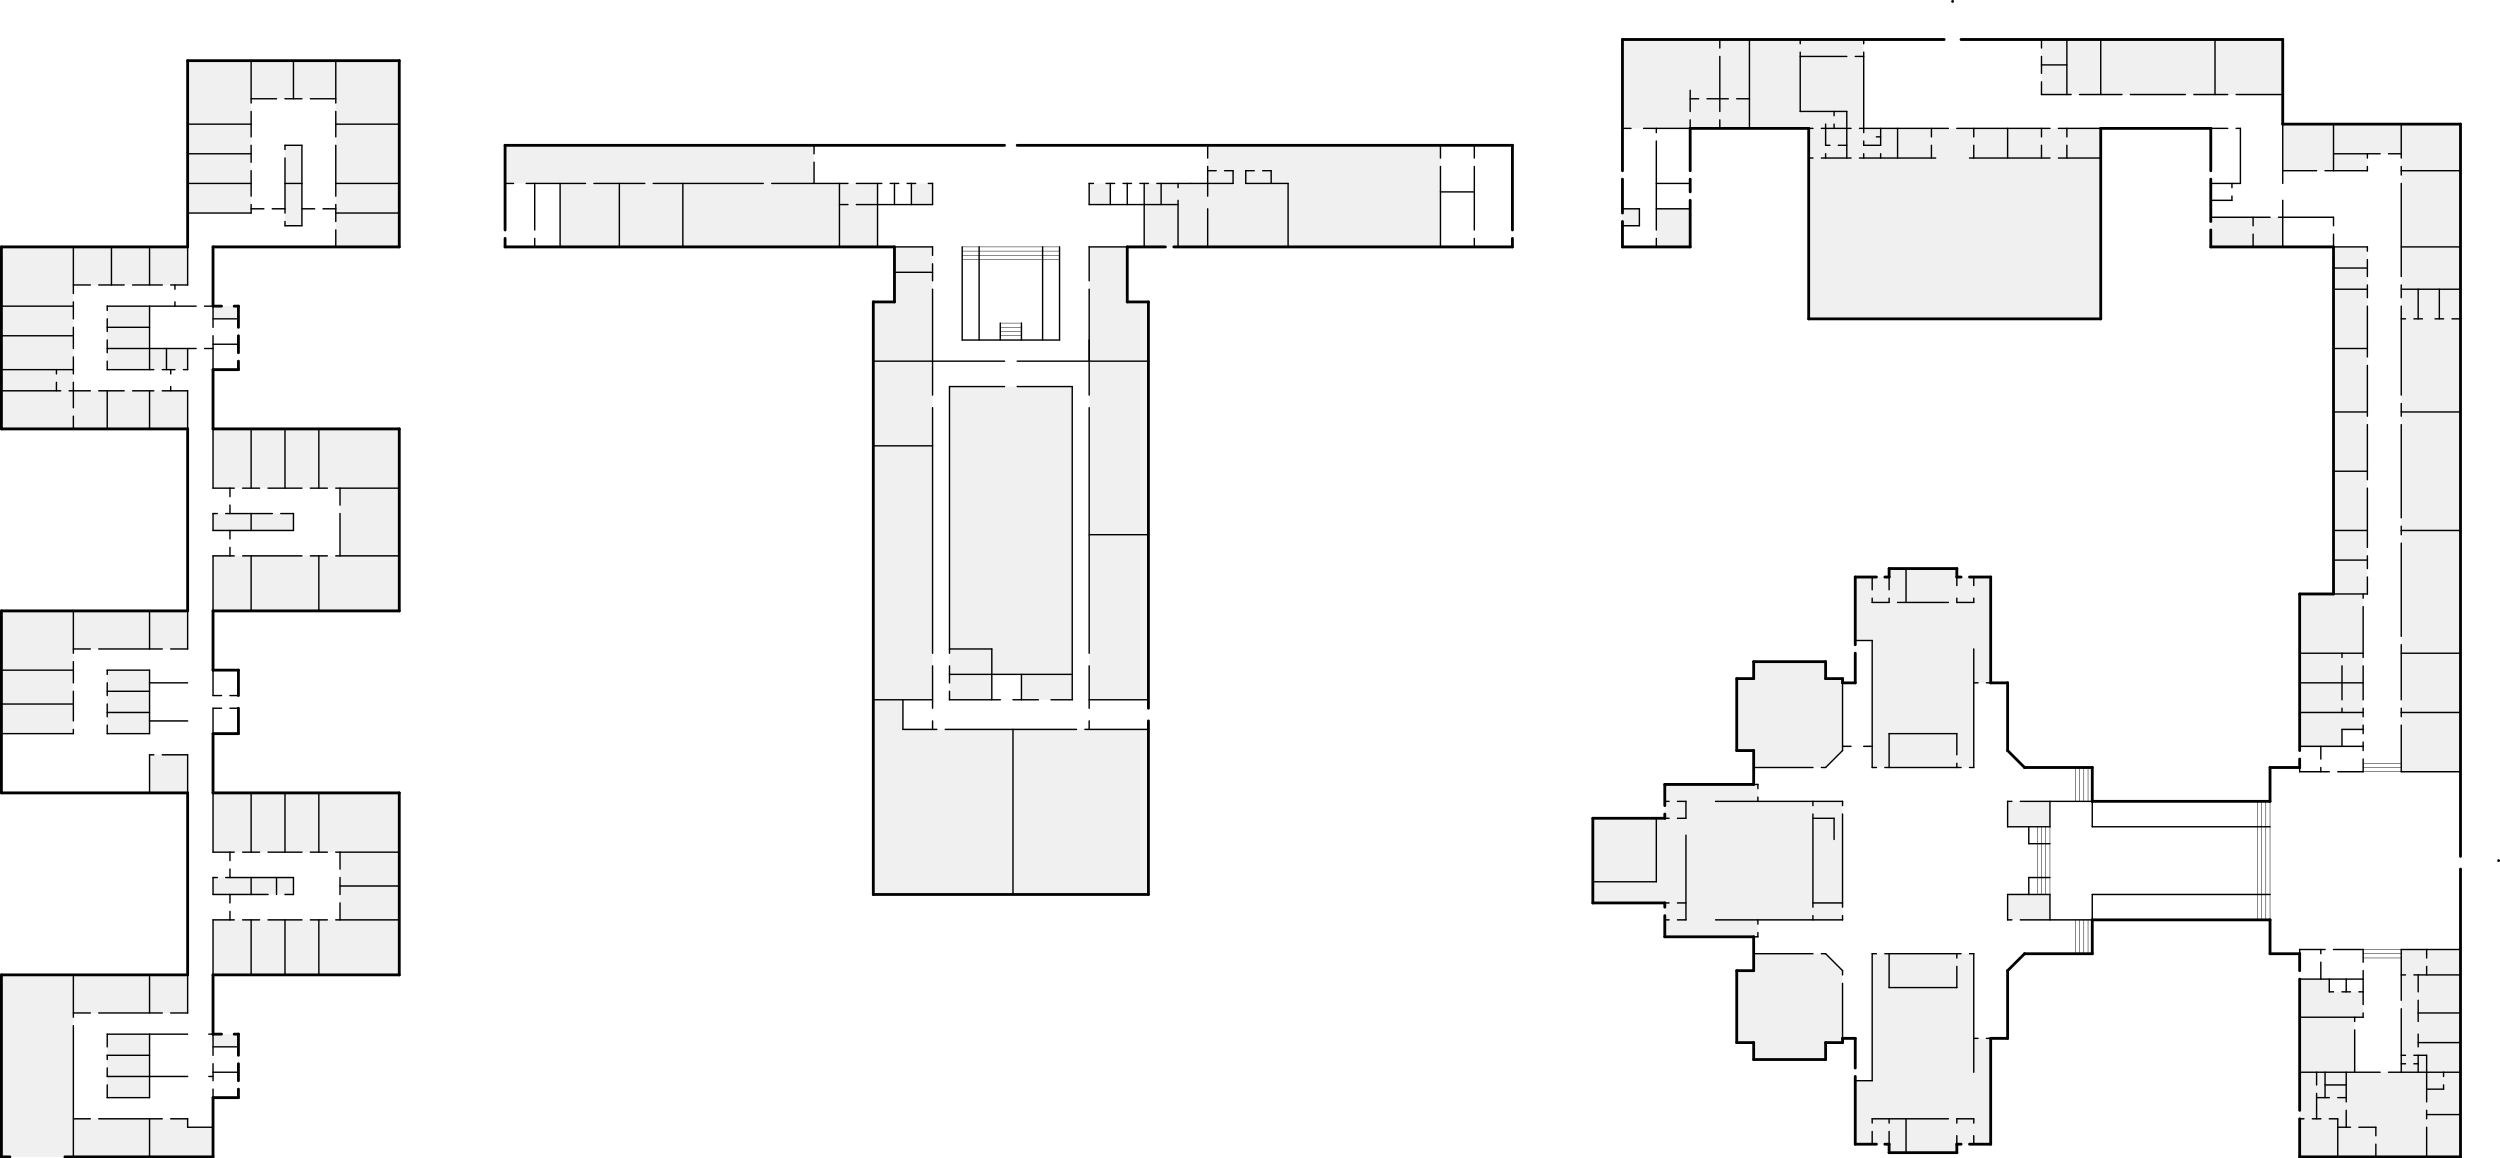 <?xml version="1.0" encoding="UTF-8"?><svg id="Layer_2" xmlns="http://www.w3.org/2000/svg" width="5316" height="2463" viewBox="0 0 5316 2463"><defs><style>.cls-1{stroke-width:3px;}.cls-1,.cls-2,.cls-3{fill:none;stroke:#000;stroke-linecap:round;stroke-miterlimit:10;}.cls-2{stroke-width:6px;}.cls-4{opacity:.06;}</style></defs><g id="Maps"><g id="Floor_1"><g id="Colors" class="cls-4"><polygon points="3918 1443 3882 1443 3882 1407 3729 1407 3729 1443 3693 1443 3693 1596 3729 1596 3729 1632 3882 1632 3918 1596 3918 1443"/><polygon points="4017 1209 4017 1227 3945 1227 3945 1362 3981 1362 3981 1632 4197 1632 4197 1452 4233 1452 4233 1227 4161 1227 4161 1209 4017 1209"/><polygon points="3540 1992 3738 1992 3738 1956 3918 1956 3918 1704 3738 1704 3738 1668 3540 1668 3540 1740 3387 1740 3387 1920 3540 1920 3540 1992"/><polygon points="3729 2028 3729 2064 3693 2064 3693 2217 3729 2217 3729 2253 3882 2253 3882 2217 3918 2217 3918 2064 3882 2028 3729 2028"/><polygon points="3981 2028 3981 2298 3945 2298 3945 2433 4017 2433 4017 2451 4161 2451 4161 2433 4233 2433 4233 2208 4197 2208 4197 2028 3981 2028"/><rect x="4269" y="1902" width="90" height="54"/><rect x="4269" y="1704" width="90" height="54"/><polygon points="4953 2082 4890 2082 4890 2460 5232 2460 5232 2019 5106 2019 5106 2280 5007 2280 5007 2163 5025 2163 5025 2109 4953 2109 4953 2082"/><polyline points="4980 1587 4980 1551 5025 1551 5025 1263 5034 1263 5034 525 4962 525 4962 1263 4890 1263 4890 1587"/><polygon points="5106 1641 5232 1641 5232 264 4854 264 4854 363 5034 363 5034 327 5106 327 5106 1641"/><rect x="4341" y="84" width="513" height="117"/><polyline points="3450 273 3450 84 3963 84 3963 273 4467 273 4467 678 3846 678 3846 273"/><rect x="3450" y="444" width="36" height="36"/><polygon points="2316 525 2316 1488 2442 1488 2442 642 2397 642 2397 525 2316 525"/><polygon points="2442 1551 2442 1902 1857 1902 1857 642 1902 642 1902 525 1983 525 1983 1488 1920 1488 1920 1551 2442 1551"/><polygon points="2280 1488 2172 1488 2172 1434 2109 1434 2109 1488 2019 1488 2019 822 2280 822 2280 1488"/><polyline points="1866 525 1191 525 1191 390 1074 390 1074 309 1731 309 1731 390 1866 390"/><polyline points="714 525 849 525 849 129 399 129 399 453 534 453 534 210 714 210"/><polygon points="399 525 3 525 3 912 399 912 399 831 156 831 156 606 399 606 399 525"/><polygon points="318 651 228 651 228 786 399 786 399 741 318 741 318 651"/><rect x="453" y="651" width="54" height="27"/><polygon points="453 912 453 1038 723 1038 723 1182 453 1182 453 1299 849 1299 849 912 453 912"/><rect x="453" y="1092" width="171" height="36"/><polygon points="399 1299 399 1380 156 1380 156 1560 3 1560 3 1299 399 1299"/><rect x="228" y="1425" width="90" height="135"/><rect x="318" y="1605" width="81" height="81"/><polygon points="453 1686 453 1812 723 1812 723 1956 453 1956 453 2073 849 2073 849 1686 453 1686"/><rect x="453" y="1866" width="171" height="36"/><polygon points="399 2073 3 2073 3 2460 453 2460 453 2397 399 2397 399 2379 156 2379 156 2154 399 2154 399 2073"/><rect x="228" y="2199" width="90" height="135"/><rect x="453" y="2199" width="54" height="27"/><rect x="1938" y="390" width="45" height="45"/><rect x="2316" y="390" width="45" height="45"/><polyline points="3063 408 3063 309 2568 309 2568 390 2433 390 2433 525 3063 525"/><rect x="3522" y="444" width="72" height="81"/><rect x="4701" y="462" width="153" height="63"/><rect x="606" y="309" width="36" height="171"/></g><g id="Outline"><line class="cls-2" x1="4890" y1="2361" x2="4890" y2="2082"/><line class="cls-2" x1="5232" y1="2460" x2="4890" y2="2460"/><line class="cls-2" x1="4890" y1="1263" x2="4890" y2="1596"/><line class="cls-2" x1="4962" y1="1263" x2="4890" y2="1263"/><line class="cls-2" x1="4962" y1="525" x2="4962" y2="1263"/><line class="cls-2" x1="4701" y1="525" x2="4962" y2="525"/><line class="cls-2" x1="4701" y1="381" x2="4701" y2="471"/><line class="cls-2" x1="4467" y1="273" x2="4701" y2="273"/><line class="cls-2" x1="4467" y1="678" x2="4467" y2="273"/><line class="cls-2" x1="3846" y1="273" x2="3846" y2="678"/><line class="cls-2" x1="4467" y1="678" x2="3846" y2="678"/><line class="cls-2" x1="3846" y1="273" x2="3594" y2="273"/><line class="cls-2" x1="3594" y1="363" x2="3594" y2="273"/><line class="cls-2" x1="2397" y1="642" x2="2397" y2="525"/><line class="cls-2" x1="2442" y1="642" x2="2397" y2="642"/><line class="cls-2" x1="2442" y1="642" x2="2442" y2="1506"/><line class="cls-2" x1="1857" y1="1902" x2="2442" y2="1902"/><line class="cls-2" x1="1857" y1="642" x2="1857" y2="1902"/><line class="cls-2" x1="1902" y1="642" x2="1902" y2="525"/><line class="cls-2" x1="1857" y1="642" x2="1902" y2="642"/><line class="cls-2" x1="5232" y1="264" x2="4854" y2="264"/><line class="cls-2" x1="3450" y1="84" x2="4134" y2="84"/><line class="cls-2" x1="4854" y1="264" x2="4854" y2="84"/><line class="cls-2" x1="3450" y1="363" x2="3450" y2="84"/><line class="cls-2" x1="3216" y1="309" x2="3216" y2="489"/><line class="cls-2" x1="1074" y1="489" x2="1074" y2="309"/><line class="cls-2" x1="399" y1="525" x2="399" y2="129"/><line class="cls-2" x1="849" y1="525" x2="849" y2="129"/><line class="cls-2" x1="399" y1="129" x2="849" y2="129"/><line class="cls-2" x1="399" y1="912" x2="3" y2="912"/><line class="cls-2" x1="3" y1="912" x2="3" y2="525"/><line class="cls-2" x1="3" y1="525" x2="399" y2="525"/><line class="cls-2" x1="453" y1="1299" x2="849" y2="1299"/><line class="cls-2" x1="849" y1="1299" x2="849" y2="912"/><line class="cls-2" x1="849" y1="912" x2="453" y2="912"/><line class="cls-2" x1="399" y1="1686" x2="3" y2="1686"/><line class="cls-2" x1="3" y1="1686" x2="3" y2="1299"/><line class="cls-2" x1="3" y1="1299" x2="399" y2="1299"/><line class="cls-2" x1="399" y1="912" x2="399" y2="1299"/><line class="cls-2" x1="453" y1="2073" x2="849" y2="2073"/><line class="cls-2" x1="849" y1="2073" x2="849" y2="1686"/><line class="cls-2" x1="849" y1="1686" x2="453" y2="1686"/><line class="cls-2" x1="453" y1="2460" x2="138" y2="2460"/><line class="cls-2" x1="3" y1="2460" x2="3" y2="2073"/><line class="cls-2" x1="3" y1="2073" x2="399" y2="2073"/><line class="cls-2" x1="399" y1="1686" x2="399" y2="2073"/><line class="cls-2" x1="4269" y1="1452" x2="4269" y2="1596"/><line class="cls-2" x1="4233" y1="1452" x2="4269" y2="1452"/><line class="cls-2" x1="4233" y1="1227" x2="4233" y2="1452"/><line class="cls-2" x1="4017" y1="1209" x2="4161" y2="1209"/><line class="cls-2" x1="3945" y1="1371" x2="3945" y2="1227"/><line class="cls-2" x1="3918" y1="1452" x2="3945" y2="1452"/><line class="cls-2" x1="3729" y1="1407" x2="3882" y2="1407"/><line class="cls-2" x1="3918" y1="1452" x2="3918" y2="1443"/><line class="cls-2" x1="3693" y1="1443" x2="3693" y2="1596"/><line class="cls-2" x1="3540" y1="1668" x2="3729" y2="1668"/><line class="cls-2" x1="3540" y1="1713" x2="3540" y2="1668"/><line class="cls-2" x1="3540" y1="1740" x2="3387" y2="1740"/><line class="cls-2" x1="3387" y1="1920" x2="3387" y2="1740"/><line class="cls-2" x1="4305" y1="1632" x2="4449" y2="1632"/><line class="cls-2" x1="4890" y1="1632" x2="4827" y2="1632"/><line class="cls-2" x1="4449" y1="1704" x2="4449" y2="1632"/><line class="cls-2" x1="4827" y1="1704" x2="4827" y2="1632"/><line class="cls-2" x1="4449" y1="1704" x2="4827" y2="1704"/><line class="cls-2" x1="4890" y1="2028" x2="4827" y2="2028"/><line class="cls-2" x1="4449" y1="1956" x2="4449" y2="2028"/><line class="cls-2" x1="4827" y1="1956" x2="4827" y2="2028"/><line class="cls-2" x1="4449" y1="1956" x2="4827" y2="1956"/><line class="cls-2" x1="2496" y1="525" x2="3216" y2="525"/><line class="cls-2" x1="3450" y1="525" x2="3594" y2="525"/><line class="cls-2" x1="5232" y1="2460" x2="5232" y2="1848"/><line class="cls-2" x1="5232" y1="1821" x2="5232" y2="264"/><line class="cls-2" x1="453" y1="525" x2="849" y2="525"/><line class="cls-2" x1="1074" y1="525" x2="1902" y2="525"/><line class="cls-2" x1="1074" y1="309" x2="2136" y2="309"/><line class="cls-2" x1="2163" y1="309" x2="3216" y2="309"/><line class="cls-2" x1="2442" y1="1902" x2="2442" y2="1533"/><line class="cls-2" x1="453" y1="1686" x2="453" y2="1560"/><line class="cls-2" x1="453" y1="1425" x2="453" y2="1299"/><line class="cls-2" x1="507" y1="1425" x2="507" y2="1479"/><line class="cls-2" x1="507" y1="1506" x2="507" y2="1560"/><line class="cls-2" x1="453" y1="1425" x2="507" y2="1425"/><line class="cls-2" x1="453" y1="1560" x2="507" y2="1560"/><line class="cls-2" x1="453" y1="912" x2="453" y2="786"/><line class="cls-2" x1="453" y1="651" x2="453" y2="525"/><line class="cls-2" x1="507" y1="651" x2="507" y2="696"/><line class="cls-2" x1="507" y1="714" x2="507" y2="750"/><line class="cls-2" x1="453" y1="651" x2="471" y2="651"/><line class="cls-2" x1="453" y1="786" x2="507" y2="786"/><line class="cls-2" x1="453" y1="2460" x2="453" y2="2334"/><line class="cls-2" x1="453" y1="2199" x2="453" y2="2073"/><line class="cls-2" x1="507" y1="2199" x2="507" y2="2244"/><line class="cls-2" x1="507" y1="2262" x2="507" y2="2298"/><line class="cls-2" x1="498" y1="2199" x2="507" y2="2199"/><line class="cls-2" x1="453" y1="2334" x2="507" y2="2334"/><line class="cls-2" x1="507" y1="651" x2="498" y2="651"/><line class="cls-2" x1="507" y1="786" x2="507" y2="768"/><line class="cls-2" x1="453" y1="2199" x2="471" y2="2199"/><line class="cls-2" x1="3" y1="2460" x2="21" y2="2460"/><line class="cls-2" x1="507" y1="2334" x2="507" y2="2316"/><line class="cls-2" x1="4017" y1="1209" x2="4017" y2="1227"/><line class="cls-2" x1="3945" y1="1227" x2="3990" y2="1227"/><line class="cls-2" x1="4017" y1="1227" x2="4008" y2="1227"/><line class="cls-2" x1="4233" y1="1227" x2="4188" y2="1227"/><line class="cls-2" x1="4161" y1="1227" x2="4170" y2="1227"/><line class="cls-2" x1="4161" y1="1227" x2="4161" y2="1209"/><line class="cls-2" x1="3945" y1="1452" x2="3945" y2="1389"/><line class="cls-2" x1="4269" y1="1596" x2="4305" y2="1632"/><line class="cls-2" x1="3918" y1="1443" x2="3882" y2="1443"/><line class="cls-2" x1="3882" y1="1407" x2="3882" y2="1443"/><line class="cls-2" x1="3729" y1="1407" x2="3729" y2="1443"/><line class="cls-2" x1="3693" y1="1443" x2="3729" y2="1443"/><line class="cls-2" x1="3729" y1="1668" x2="3729" y2="1596"/><line class="cls-2" x1="3693" y1="1596" x2="3729" y2="1596"/><line class="cls-2" x1="4269" y1="2208" x2="4269" y2="2064"/><line class="cls-2" x1="4233" y1="2208" x2="4269" y2="2208"/><line class="cls-2" x1="4233" y1="2433" x2="4233" y2="2208"/><line class="cls-2" x1="4017" y1="2451" x2="4161" y2="2451"/><line class="cls-2" x1="3945" y1="2289" x2="3945" y2="2433"/><line class="cls-2" x1="3918" y1="2208" x2="3945" y2="2208"/><line class="cls-2" x1="3729" y1="2253" x2="3882" y2="2253"/><line class="cls-2" x1="3918" y1="2208" x2="3918" y2="2217"/><line class="cls-2" x1="3693" y1="2217" x2="3693" y2="2064"/><line class="cls-2" x1="3540" y1="1992" x2="3729" y2="1992"/><line class="cls-2" x1="3540" y1="1920" x2="3540" y2="1929"/><line class="cls-2" x1="3540" y1="1920" x2="3387" y2="1920"/><line class="cls-2" x1="4305" y1="2028" x2="4449" y2="2028"/><line class="cls-2" x1="4017" y1="2451" x2="4017" y2="2433"/><line class="cls-2" x1="3945" y1="2433" x2="3990" y2="2433"/><line class="cls-2" x1="4017" y1="2433" x2="4008" y2="2433"/><line class="cls-2" x1="4233" y1="2433" x2="4188" y2="2433"/><line class="cls-2" x1="4161" y1="2433" x2="4170" y2="2433"/><line class="cls-2" x1="4161" y1="2433" x2="4161" y2="2451"/><line class="cls-2" x1="3945" y1="2208" x2="3945" y2="2271"/><line class="cls-2" x1="4269" y1="2064" x2="4305" y2="2028"/><line class="cls-2" x1="3918" y1="2217" x2="3882" y2="2217"/><line class="cls-2" x1="3882" y1="2253" x2="3882" y2="2217"/><line class="cls-2" x1="3729" y1="2253" x2="3729" y2="2217"/><line class="cls-2" x1="3693" y1="2217" x2="3729" y2="2217"/><line class="cls-2" x1="3729" y1="1992" x2="3729" y2="2064"/><line class="cls-2" x1="3693" y1="2064" x2="3729" y2="2064"/><line class="cls-2" x1="3540" y1="1740" x2="3540" y2="1731"/><line class="cls-2" x1="3540" y1="1992" x2="3540" y2="1947"/><line class="cls-2" x1="4890" y1="2460" x2="4890" y2="2379"/><line class="cls-2" x1="4890" y1="2028" x2="4890" y2="2064"/><line class="cls-2" x1="4701" y1="525" x2="4701" y2="489"/><line class="cls-2" x1="4701" y1="273" x2="4701" y2="363"/><line class="cls-2" x1="4170" y1="84" x2="4854" y2="84"/><line class="cls-2" x1="3450" y1="381" x2="3450" y2="453"/><line class="cls-2" x1="3450" y1="525" x2="3450" y2="471"/><line class="cls-2" x1="3594" y1="381" x2="3594" y2="408"/><line class="cls-2" x1="3594" y1="426" x2="3594" y2="525"/><line class="cls-2" x1="3216" y1="525" x2="3216" y2="507"/><line class="cls-2" x1="2397" y1="525" x2="2478" y2="525"/><line class="cls-2" x1="1074" y1="525" x2="1074" y2="507"/><line class="cls-2" x1="4890" y1="1632" x2="4890" y2="1614"/><line class="cls-2" x1="5313" y1="1830" x2="5313" y2="1830"/><line class="cls-2" x1="4152" y1="3" x2="4152" y2="3"/></g><g id="Indoor"><line class="cls-1" x1="3918" y1="1452" x2="3918" y2="1596"/><line class="cls-1" x1="3918" y1="1587" x2="3936" y2="1587"/><line class="cls-1" x1="3981" y1="1632" x2="3981" y2="1362"/><line class="cls-1" x1="4197" y1="1380" x2="4197" y2="1632"/><line class="cls-1" x1="4206" y1="1452" x2="4197" y2="1452"/><line class="cls-1" x1="3738" y1="1695" x2="3738" y2="1704"/><line class="cls-1" x1="3918" y1="1704" x2="3648" y2="1704"/><line class="cls-1" x1="3729" y1="1632" x2="3855" y2="1632"/><line class="cls-1" x1="3873" y1="1632" x2="3882" y2="1632"/><line class="cls-1" x1="3981" y1="1632" x2="3990" y2="1632"/><line class="cls-1" x1="4008" y1="1632" x2="4170" y2="1632"/><line class="cls-1" x1="4188" y1="1632" x2="4197" y2="1632"/><line class="cls-1" x1="3918" y1="1704" x2="3918" y2="1713"/><line class="cls-1" x1="4269" y1="1704" x2="4278" y2="1704"/><line class="cls-1" x1="4296" y1="1704" x2="4449" y2="1704"/><line class="cls-1" x1="3918" y1="2073" x2="3918" y2="2064"/><line class="cls-1" x1="3738" y1="1965" x2="3738" y2="1956"/><line class="cls-1" x1="3918" y1="1956" x2="3648" y2="1956"/><line class="cls-1" x1="3729" y1="2028" x2="3855" y2="2028"/><line class="cls-1" x1="3873" y1="2028" x2="3882" y2="2028"/><line class="cls-1" x1="3918" y1="1956" x2="3918" y2="1947"/><line class="cls-1" x1="4269" y1="1956" x2="4278" y2="1956"/><line class="cls-1" x1="4296" y1="1956" x2="4449" y2="1956"/><line class="cls-1" x1="3918" y1="1731" x2="3918" y2="1929"/><line class="cls-1" x1="4269" y1="1956" x2="4269" y2="1902"/><line class="cls-1" x1="4359" y1="1902" x2="4269" y2="1902"/><line class="cls-1" x1="4359" y1="1956" x2="4359" y2="1902"/><line class="cls-1" x1="4269" y1="1704" x2="4269" y2="1758"/><line class="cls-1" x1="4359" y1="1758" x2="4269" y2="1758"/><line class="cls-1" x1="4359" y1="1704" x2="4359" y2="1758"/><line class="cls-1" x1="4890" y1="2019" x2="4944" y2="2019"/><line class="cls-1" x1="5025" y1="2163" x2="5025" y2="2154"/><line class="cls-1" x1="5025" y1="2136" x2="5025" y2="2064"/><line class="cls-1" x1="5007" y1="2172" x2="5007" y2="2163"/><line class="cls-1" x1="5007" y1="2190" x2="5007" y2="2280"/><line class="cls-1" x1="5106" y1="2145" x2="5106" y2="2280"/><line class="cls-1" x1="5106" y1="2127" x2="5106" y2="2019"/><line class="cls-1" x1="5232" y1="2019" x2="5106" y2="2019"/><line class="cls-1" x1="5106" y1="2073" x2="5115" y2="2073"/><line class="cls-1" x1="5133" y1="2073" x2="5232" y2="2073"/><line class="cls-1" x1="5142" y1="2109" x2="5142" y2="2073"/><line class="cls-1" x1="5142" y1="2127" x2="5142" y2="2172"/><line class="cls-1" x1="5142" y1="2154" x2="5232" y2="2154"/><line class="cls-1" x1="5142" y1="2199" x2="5142" y2="2226"/><line class="cls-1" x1="5142" y1="2217" x2="5232" y2="2217"/><line class="cls-1" x1="5106" y1="2244" x2="5115" y2="2244"/><line class="cls-1" x1="5133" y1="2244" x2="5160" y2="2244"/><line class="cls-1" x1="5079" y1="2280" x2="5232" y2="2280"/><line class="cls-1" x1="5061" y1="2280" x2="4890" y2="2280"/><line class="cls-1" x1="5160" y1="2244" x2="5160" y2="2343"/><line class="cls-1" x1="5025" y1="2163" x2="4890" y2="2163"/><line class="cls-1" x1="5106" y1="1641" x2="5232" y2="1641"/><line class="cls-1" x1="4890" y1="1587" x2="5025" y2="1587"/><line class="cls-1" x1="4890" y1="1641" x2="4953" y2="1641"/><line class="cls-1" x1="4971" y1="1641" x2="5025" y2="1641"/><line class="cls-1" x1="5025" y1="1614" x2="5025" y2="1641"/><line class="cls-1" x1="5025" y1="1524" x2="5025" y2="1506"/><line class="cls-1" x1="5025" y1="1488" x2="5025" y2="1416"/><line class="cls-1" x1="5025" y1="1398" x2="5025" y2="1290"/><line class="cls-1" x1="5034" y1="1263" x2="5034" y2="1227"/><line class="cls-1" x1="5034" y1="1182" x2="5034" y2="1209"/><line class="cls-1" x1="4962" y1="525" x2="5034" y2="525"/><line class="cls-1" x1="5034" y1="534" x2="5034" y2="525"/><line class="cls-1" x1="4962" y1="570" x2="5034" y2="570"/><line class="cls-1" x1="5034" y1="552" x2="5034" y2="588"/><line class="cls-1" x1="4962" y1="615" x2="5034" y2="615"/><line class="cls-1" x1="5034" y1="633" x2="5034" y2="606"/><line class="cls-1" x1="5034" y1="651" x2="5034" y2="759"/><line class="cls-1" x1="5034" y1="777" x2="5034" y2="885"/><line class="cls-1" x1="5034" y1="903" x2="5034" y2="1020"/><line class="cls-1" x1="5034" y1="1038" x2="5034" y2="1164"/><line class="cls-1" x1="4962" y1="1263" x2="5034" y2="1263"/><line class="cls-1" x1="5025" y1="1263" x2="5025" y2="1272"/><line class="cls-1" x1="4962" y1="1191" x2="5034" y2="1191"/><line class="cls-1" x1="4962" y1="1128" x2="5034" y2="1128"/><line class="cls-1" x1="4962" y1="1002" x2="5034" y2="1002"/><line class="cls-1" x1="4962" y1="876" x2="5034" y2="876"/><line class="cls-1" x1="4962" y1="741" x2="5034" y2="741"/><line class="cls-1" x1="4854" y1="264" x2="4854" y2="390"/><line class="cls-1" x1="4854" y1="525" x2="4854" y2="426"/><line class="cls-1" x1="4854" y1="363" x2="4926" y2="363"/><line class="cls-1" x1="4944" y1="363" x2="5034" y2="363"/><line class="cls-1" x1="4962" y1="264" x2="4962" y2="363"/><line class="cls-1" x1="5034" y1="363" x2="5034" y2="354"/><line class="cls-1" x1="4962" y1="327" x2="5061" y2="327"/><line class="cls-1" x1="5034" y1="327" x2="5034" y2="336"/><line class="cls-1" x1="5079" y1="327" x2="5106" y2="327"/><line class="cls-1" x1="5106" y1="264" x2="5106" y2="336"/><line class="cls-1" x1="4845" y1="462" x2="4962" y2="462"/><line class="cls-1" x1="4962" y1="525" x2="4962" y2="498"/><line class="cls-1" x1="4962" y1="462" x2="4962" y2="480"/><line class="cls-1" x1="5106" y1="363" x2="5232" y2="363"/><line class="cls-1" x1="5106" y1="354" x2="5106" y2="372"/><line class="cls-1" x1="5106" y1="390" x2="5106" y2="588"/><line class="cls-1" x1="5232" y1="525" x2="5106" y2="525"/><line class="cls-1" x1="5106" y1="606" x2="5106" y2="633"/><line class="cls-1" x1="5232" y1="615" x2="5106" y2="615"/><line class="cls-1" x1="5106" y1="651" x2="5106" y2="840"/><line class="cls-1" x1="5106" y1="858" x2="5106" y2="885"/><line class="cls-1" x1="5232" y1="876" x2="5106" y2="876"/><line class="cls-1" x1="5106" y1="903" x2="5106" y2="1101"/><line class="cls-1" x1="5106" y1="1119" x2="5106" y2="1137"/><line class="cls-1" x1="5232" y1="1128" x2="5106" y2="1128"/><line class="cls-1" x1="5106" y1="1155" x2="5106" y2="1353"/><line class="cls-1" x1="5106" y1="1371" x2="5106" y2="1488"/><line class="cls-1" x1="4890" y1="1389" x2="5025" y2="1389"/><line class="cls-1" x1="5106" y1="1389" x2="5232" y2="1389"/><line class="cls-1" x1="5106" y1="1506" x2="5106" y2="1524"/><line class="cls-1" x1="4890" y1="1515" x2="5025" y2="1515"/><line class="cls-1" x1="4890" y1="1452" x2="5025" y2="1452"/><line class="cls-1" x1="5106" y1="1515" x2="5232" y2="1515"/><line class="cls-1" x1="5106" y1="1542" x2="5106" y2="1641"/><line class="cls-1" x1="4980" y1="1587" x2="4980" y2="1551"/><line class="cls-1" x1="5025" y1="1551" x2="4980" y2="1551"/><line class="cls-1" x1="4827" y1="462" x2="4701" y2="462"/><line class="cls-1" x1="4701" y1="390" x2="4764" y2="390"/><line class="cls-1" x1="4701" y1="273" x2="4737" y2="273"/><line class="cls-1" x1="4764" y1="390" x2="4764" y2="273"/><line class="cls-1" x1="4755" y1="273" x2="4764" y2="273"/><line class="cls-1" x1="4701" y1="426" x2="4746" y2="426"/><line class="cls-1" x1="4746" y1="426" x2="4746" y2="417"/><line class="cls-1" x1="5025" y1="1542" x2="5025" y2="1560"/><line class="cls-1" x1="5025" y1="1596" x2="5025" y2="1578"/><line class="cls-1" x1="4467" y1="273" x2="4377" y2="273"/><line class="cls-1" x1="4359" y1="273" x2="4161" y2="273"/><line class="cls-1" x1="3846" y1="273" x2="3855" y2="273"/><line class="cls-1" x1="3873" y1="273" x2="3936" y2="273"/><line class="cls-1" x1="3954" y1="273" x2="4143" y2="273"/><line class="cls-1" x1="4269" y1="273" x2="4269" y2="336"/><line class="cls-1" x1="4359" y1="336" x2="4188" y2="336"/><line class="cls-1" x1="4341" y1="309" x2="4341" y2="336"/><line class="cls-1" x1="4341" y1="273" x2="4341" y2="291"/><line class="cls-1" x1="4395" y1="273" x2="4395" y2="291"/><line class="cls-1" x1="4395" y1="309" x2="4395" y2="336"/><line class="cls-1" x1="4377" y1="336" x2="4467" y2="336"/><line class="cls-1" x1="4854" y1="201" x2="4755" y2="201"/><line class="cls-1" x1="4737" y1="201" x2="4665" y2="201"/><line class="cls-1" x1="4647" y1="201" x2="4530" y2="201"/><line class="cls-1" x1="4512" y1="201" x2="4422" y2="201"/><line class="cls-1" x1="4404" y1="201" x2="4341" y2="201"/><line class="cls-1" x1="4341" y1="84" x2="4341" y2="102"/><line class="cls-1" x1="4341" y1="120" x2="4341" y2="156"/><line class="cls-1" x1="4341" y1="201" x2="4341" y2="174"/><line class="cls-1" x1="4395" y1="84" x2="4395" y2="201"/><line class="cls-1" x1="4341" y1="138" x2="4395" y2="138"/><line class="cls-1" x1="4467" y1="84" x2="4467" y2="201"/><line class="cls-1" x1="4710" y1="84" x2="4710" y2="201"/><line class="cls-1" x1="3963" y1="111" x2="3963" y2="282"/><line class="cls-1" x1="3945" y1="120" x2="3963" y2="120"/><line class="cls-1" x1="3927" y1="120" x2="3828" y2="120"/><line class="cls-1" x1="3828" y1="237" x2="3828" y2="111"/><line class="cls-1" x1="3927" y1="237" x2="3828" y2="237"/><line class="cls-1" x1="3927" y1="336" x2="3927" y2="237"/><line class="cls-1" x1="3720" y1="273" x2="3720" y2="84"/><line class="cls-1" x1="3828" y1="84" x2="3828" y2="93"/><line class="cls-1" x1="3135" y1="507" x2="3135" y2="525"/><line class="cls-1" x1="3135" y1="408" x2="3063" y2="408"/><line class="cls-1" x1="2568" y1="525" x2="2568" y2="444"/><line class="cls-1" x1="2568" y1="417" x2="2568" y2="354"/><line class="cls-1" x1="2568" y1="309" x2="2568" y2="336"/><line class="cls-1" x1="2532" y1="390" x2="2622" y2="390"/><line class="cls-1" x1="2649" y1="390" x2="2739" y2="390"/><line class="cls-1" x1="2739" y1="525" x2="2739" y2="390"/><line class="cls-1" x1="3063" y1="309" x2="3063" y2="336"/><line class="cls-1" x1="3063" y1="354" x2="3063" y2="525"/><line class="cls-1" x1="3135" y1="309" x2="3135" y2="336"/><line class="cls-1" x1="3135" y1="354" x2="3135" y2="489"/><line class="cls-1" x1="1731" y1="309" x2="1731" y2="327"/><line class="cls-1" x1="1803" y1="390" x2="1641" y2="390"/><line class="cls-1" x1="1785" y1="390" x2="1785" y2="525"/><line class="cls-1" x1="1731" y1="345" x2="1731" y2="390"/><line class="cls-1" x1="1623" y1="390" x2="1389" y2="390"/><line class="cls-1" x1="1452" y1="525" x2="1452" y2="390"/><line class="cls-1" x1="1371" y1="390" x2="1263" y2="390"/><line class="cls-1" x1="1317" y1="525" x2="1317" y2="390"/><line class="cls-1" x1="1074" y1="390" x2="1092" y2="390"/><line class="cls-1" x1="1119" y1="390" x2="1245" y2="390"/><line class="cls-1" x1="1191" y1="390" x2="1191" y2="525"/><line class="cls-1" x1="1137" y1="390" x2="1137" y2="489"/><line class="cls-1" x1="1137" y1="507" x2="1137" y2="525"/><line class="cls-1" x1="399" y1="453" x2="534" y2="453"/><line class="cls-1" x1="399" y1="390" x2="534" y2="390"/><line class="cls-1" x1="399" y1="327" x2="534" y2="327"/><line class="cls-1" x1="399" y1="264" x2="534" y2="264"/><line class="cls-1" x1="534" y1="453" x2="534" y2="435"/><line class="cls-1" x1="534" y1="417" x2="534" y2="363"/><line class="cls-1" x1="534" y1="345" x2="534" y2="309"/><line class="cls-1" x1="534" y1="291" x2="534" y2="237"/><line class="cls-1" x1="534" y1="219" x2="534" y2="129"/><line class="cls-1" x1="624" y1="129" x2="624" y2="210"/><line class="cls-1" x1="606" y1="210" x2="642" y2="210"/><line class="cls-1" x1="534" y1="210" x2="588" y2="210"/><line class="cls-1" x1="849" y1="453" x2="714" y2="453"/><line class="cls-1" x1="849" y1="390" x2="714" y2="390"/><line class="cls-1" x1="849" y1="264" x2="714" y2="264"/><line class="cls-1" x1="714" y1="471" x2="714" y2="435"/><line class="cls-1" x1="714" y1="417" x2="714" y2="309"/><line class="cls-1" x1="714" y1="291" x2="714" y2="237"/><line class="cls-1" x1="714" y1="219" x2="714" y2="129"/><line class="cls-1" x1="714" y1="210" x2="660" y2="210"/><line class="cls-1" x1="714" y1="489" x2="714" y2="525"/><line class="cls-1" x1="606" y1="336" x2="606" y2="453"/><line class="cls-1" x1="642" y1="309" x2="642" y2="480"/><line class="cls-1" x1="606" y1="309" x2="642" y2="309"/><line class="cls-1" x1="606" y1="480" x2="642" y2="480"/><line class="cls-1" x1="579" y1="444" x2="606" y2="444"/><line class="cls-1" x1="642" y1="444" x2="669" y2="444"/><line class="cls-1" x1="453" y1="912" x2="453" y2="1038"/><line class="cls-1" x1="534" y1="912" x2="534" y2="1038"/><line class="cls-1" x1="606" y1="912" x2="606" y2="1038"/><line class="cls-1" x1="678" y1="912" x2="678" y2="1038"/><line class="cls-1" x1="453" y1="1038" x2="498" y2="1038"/><line class="cls-1" x1="516" y1="1038" x2="552" y2="1038"/><line class="cls-1" x1="570" y1="1038" x2="642" y2="1038"/><line class="cls-1" x1="660" y1="1038" x2="696" y2="1038"/><line class="cls-1" x1="714" y1="1038" x2="849" y2="1038"/><line class="cls-1" x1="453" y1="1299" x2="453" y2="1182"/><line class="cls-1" x1="534" y1="1299" x2="534" y2="1182"/><line class="cls-1" x1="678" y1="1299" x2="678" y2="1182"/><line class="cls-1" x1="453" y1="1182" x2="498" y2="1182"/><line class="cls-1" x1="516" y1="1182" x2="642" y2="1182"/><line class="cls-1" x1="660" y1="1182" x2="696" y2="1182"/><line class="cls-1" x1="714" y1="1182" x2="849" y2="1182"/><line class="cls-1" x1="723" y1="1182" x2="723" y2="1092"/><line class="cls-1" x1="624" y1="1128" x2="453" y2="1128"/><line class="cls-1" x1="624" y1="1092" x2="624" y2="1128"/><line class="cls-1" x1="453" y1="1092" x2="453" y2="1128"/><line class="cls-1" x1="723" y1="1038" x2="723" y2="1074"/><line class="cls-1" x1="453" y1="1092" x2="462" y2="1092"/><line class="cls-1" x1="480" y1="1092" x2="579" y2="1092"/><line class="cls-1" x1="534" y1="1092" x2="534" y2="1128"/><line class="cls-1" x1="597" y1="1092" x2="624" y2="1092"/><line class="cls-1" x1="399" y1="525" x2="399" y2="606"/><line class="cls-1" x1="156" y1="525" x2="156" y2="624"/><line class="cls-1" x1="156" y1="642" x2="156" y2="678"/><line class="cls-1" x1="156" y1="696" x2="156" y2="741"/><line class="cls-1" x1="237" y1="525" x2="237" y2="606"/><line class="cls-1" x1="318" y1="525" x2="318" y2="606"/><line class="cls-1" x1="210" y1="606" x2="264" y2="606"/><line class="cls-1" x1="282" y1="606" x2="345" y2="606"/><line class="cls-1" x1="363" y1="606" x2="399" y2="606"/><line class="cls-1" x1="372" y1="606" x2="372" y2="615"/><line class="cls-1" x1="417" y1="651" x2="228" y2="651"/><line class="cls-1" x1="372" y1="642" x2="372" y2="651"/><line class="cls-1" x1="156" y1="606" x2="192" y2="606"/><line class="cls-1" x1="435" y1="651" x2="453" y2="651"/><line class="cls-1" x1="417" y1="741" x2="228" y2="741"/><line class="cls-1" x1="228" y1="651" x2="228" y2="660"/><line class="cls-1" x1="228" y1="696" x2="318" y2="696"/><line class="cls-1" x1="318" y1="651" x2="318" y2="786"/><line class="cls-1" x1="228" y1="678" x2="228" y2="705"/><line class="cls-1" x1="228" y1="750" x2="228" y2="723"/><line class="cls-1" x1="156" y1="651" x2="3" y2="651"/><line class="cls-1" x1="156" y1="714" x2="3" y2="714"/><line class="cls-1" x1="399" y1="912" x2="399" y2="831"/><line class="cls-1" x1="399" y1="741" x2="399" y2="786"/><line class="cls-1" x1="372" y1="786" x2="345" y2="786"/><line class="cls-1" x1="327" y1="786" x2="228" y2="786"/><line class="cls-1" x1="354" y1="741" x2="354" y2="786"/><line class="cls-1" x1="399" y1="786" x2="390" y2="786"/><line class="cls-1" x1="399" y1="831" x2="345" y2="831"/><line class="cls-1" x1="363" y1="786" x2="363" y2="795"/><line class="cls-1" x1="363" y1="831" x2="363" y2="822"/><line class="cls-1" x1="318" y1="831" x2="318" y2="912"/><line class="cls-1" x1="327" y1="831" x2="282" y2="831"/><line class="cls-1" x1="228" y1="786" x2="228" y2="768"/><line class="cls-1" x1="228" y1="831" x2="228" y2="912"/><line class="cls-1" x1="264" y1="831" x2="210" y2="831"/><line class="cls-1" x1="156" y1="759" x2="156" y2="795"/><line class="cls-1" x1="156" y1="813" x2="156" y2="867"/><line class="cls-1" x1="156" y1="885" x2="156" y2="912"/><line class="cls-1" x1="3" y1="831" x2="129" y2="831"/><line class="cls-1" x1="156" y1="786" x2="3" y2="786"/><line class="cls-1" x1="120" y1="786" x2="120" y2="795"/><line class="cls-1" x1="120" y1="831" x2="120" y2="813"/><line class="cls-1" x1="147" y1="831" x2="192" y2="831"/><line class="cls-1" x1="489" y1="1092" x2="489" y2="1074"/><line class="cls-1" x1="489" y1="1038" x2="489" y2="1056"/><line class="cls-1" x1="489" y1="1182" x2="489" y2="1164"/><line class="cls-1" x1="489" y1="1128" x2="489" y2="1146"/><line class="cls-1" x1="453" y1="1686" x2="453" y2="1812"/><line class="cls-1" x1="534" y1="1686" x2="534" y2="1812"/><line class="cls-1" x1="606" y1="1686" x2="606" y2="1812"/><line class="cls-1" x1="678" y1="1686" x2="678" y2="1812"/><line class="cls-1" x1="453" y1="1812" x2="498" y2="1812"/><line class="cls-1" x1="516" y1="1812" x2="552" y2="1812"/><line class="cls-1" x1="570" y1="1812" x2="642" y2="1812"/><line class="cls-1" x1="606" y1="2073" x2="606" y2="1956"/><line class="cls-1" x1="570" y1="1956" x2="642" y2="1956"/><line class="cls-1" x1="660" y1="1812" x2="696" y2="1812"/><line class="cls-1" x1="714" y1="1812" x2="849" y2="1812"/><line class="cls-1" x1="453" y1="2073" x2="453" y2="1956"/><line class="cls-1" x1="534" y1="2073" x2="534" y2="1956"/><line class="cls-1" x1="678" y1="2073" x2="678" y2="1956"/><line class="cls-1" x1="453" y1="1956" x2="498" y2="1956"/><line class="cls-1" x1="516" y1="1956" x2="552" y2="1956"/><line class="cls-1" x1="660" y1="1956" x2="696" y2="1956"/><line class="cls-1" x1="714" y1="1956" x2="849" y2="1956"/><line class="cls-1" x1="570" y1="1902" x2="453" y2="1902"/><line class="cls-1" x1="624" y1="1866" x2="624" y2="1902"/><line class="cls-1" x1="453" y1="1866" x2="453" y2="1902"/><line class="cls-1" x1="723" y1="1812" x2="723" y2="1848"/><line class="cls-1" x1="453" y1="1866" x2="462" y2="1866"/><line class="cls-1" x1="480" y1="1866" x2="624" y2="1866"/><line class="cls-1" x1="534" y1="1866" x2="534" y2="1902"/><line class="cls-1" x1="489" y1="1866" x2="489" y2="1848"/><line class="cls-1" x1="489" y1="1812" x2="489" y2="1830"/><line class="cls-1" x1="489" y1="1956" x2="489" y2="1938"/><line class="cls-1" x1="489" y1="1902" x2="489" y2="1920"/><line class="cls-1" x1="723" y1="1920" x2="723" y2="1956"/><line class="cls-1" x1="723" y1="1884" x2="849" y2="1884"/><line class="cls-1" x1="723" y1="1866" x2="723" y2="1902"/><line class="cls-1" x1="606" y1="1902" x2="624" y2="1902"/><line class="cls-1" x1="588" y1="1866" x2="588" y2="1902"/><line class="cls-1" x1="399" y1="1299" x2="399" y2="1380"/><line class="cls-1" x1="156" y1="1299" x2="156" y2="1389"/><line class="cls-1" x1="156" y1="1407" x2="156" y2="1452"/><line class="cls-1" x1="156" y1="1470" x2="156" y2="1533"/><line class="cls-1" x1="318" y1="1299" x2="318" y2="1380"/><line class="cls-1" x1="210" y1="1380" x2="345" y2="1380"/><line class="cls-1" x1="363" y1="1380" x2="399" y2="1380"/><line class="cls-1" x1="318" y1="1425" x2="228" y2="1425"/><line class="cls-1" x1="156" y1="1380" x2="192" y2="1380"/><line class="cls-1" x1="318" y1="1515" x2="228" y2="1515"/><line class="cls-1" x1="228" y1="1425" x2="228" y2="1434"/><line class="cls-1" x1="228" y1="1470" x2="318" y2="1470"/><line class="cls-1" x1="318" y1="1425" x2="318" y2="1560"/><line class="cls-1" x1="228" y1="1452" x2="228" y2="1479"/><line class="cls-1" x1="228" y1="1524" x2="228" y2="1497"/><line class="cls-1" x1="156" y1="1425" x2="3" y2="1425"/><line class="cls-1" x1="156" y1="1497" x2="3" y2="1497"/><line class="cls-1" x1="399" y1="1686" x2="399" y2="1605"/><line class="cls-1" x1="318" y1="1560" x2="228" y2="1560"/><line class="cls-1" x1="399" y1="1605" x2="345" y2="1605"/><line class="cls-1" x1="318" y1="1605" x2="318" y2="1686"/><line class="cls-1" x1="327" y1="1605" x2="318" y2="1605"/><line class="cls-1" x1="228" y1="1560" x2="228" y2="1542"/><line class="cls-1" x1="156" y1="1551" x2="156" y2="1560"/><line class="cls-1" x1="156" y1="1560" x2="3" y2="1560"/><line class="cls-1" x1="399" y1="2073" x2="399" y2="2154"/><line class="cls-1" x1="156" y1="2073" x2="156" y2="2163"/><line class="cls-1" x1="156" y1="2181" x2="156" y2="2460"/><line class="cls-1" x1="318" y1="2073" x2="318" y2="2154"/><line class="cls-1" x1="210" y1="2154" x2="345" y2="2154"/><line class="cls-1" x1="363" y1="2154" x2="399" y2="2154"/><line class="cls-1" x1="399" y1="2199" x2="228" y2="2199"/><line class="cls-1" x1="156" y1="2154" x2="192" y2="2154"/><line class="cls-1" x1="399" y1="2289" x2="228" y2="2289"/><line class="cls-1" x1="228" y1="2199" x2="228" y2="2226"/><line class="cls-1" x1="228" y1="2244" x2="318" y2="2244"/><line class="cls-1" x1="318" y1="2199" x2="318" y2="2334"/><line class="cls-1" x1="228" y1="2244" x2="228" y2="2253"/><line class="cls-1" x1="228" y1="2289" x2="228" y2="2271"/><line class="cls-1" x1="399" y1="2397" x2="399" y2="2379"/><line class="cls-1" x1="318" y1="2334" x2="228" y2="2334"/><line class="cls-1" x1="399" y1="2379" x2="363" y2="2379"/><line class="cls-1" x1="318" y1="2379" x2="318" y2="2460"/><line class="cls-1" x1="345" y1="2379" x2="210" y2="2379"/><line class="cls-1" x1="228" y1="2334" x2="228" y2="2307"/><line class="cls-1" x1="156" y1="2379" x2="192" y2="2379"/><line class="cls-1" x1="399" y1="2397" x2="453" y2="2397"/><line class="cls-1" x1="318" y1="1452" x2="399" y2="1452"/><line class="cls-1" x1="318" y1="1533" x2="399" y2="1533"/><line class="cls-1" x1="606" y1="480" x2="606" y2="471"/><line class="cls-1" x1="534" y1="444" x2="561" y2="444"/><line class="cls-1" x1="714" y1="444" x2="687" y2="444"/><line class="cls-1" x1="606" y1="390" x2="642" y2="390"/><line class="cls-1" x1="606" y1="309" x2="606" y2="318"/><line class="cls-1" x1="3594" y1="273" x2="3495" y2="273"/><line class="cls-1" x1="3594" y1="390" x2="3522" y2="390"/><line class="cls-1" x1="3522" y1="300" x2="3522" y2="489"/><line class="cls-1" x1="3594" y1="444" x2="3522" y2="444"/><line class="cls-1" x1="3522" y1="525" x2="3522" y2="507"/><line class="cls-1" x1="3594" y1="273" x2="3594" y2="255"/><line class="cls-1" x1="3657" y1="273" x2="3657" y2="255"/><line class="cls-1" x1="3594" y1="237" x2="3594" y2="192"/><line class="cls-1" x1="3657" y1="237" x2="3657" y2="120"/><line class="cls-1" x1="3657" y1="84" x2="3657" y2="102"/><line class="cls-1" x1="3594" y1="210" x2="3612" y2="210"/><line class="cls-1" x1="3630" y1="210" x2="3675" y2="210"/><line class="cls-1" x1="3693" y1="210" x2="3720" y2="210"/><line class="cls-1" x1="3522" y1="273" x2="3522" y2="282"/><line class="cls-1" x1="4449" y1="1758" x2="4827" y2="1758"/><line class="cls-1" x1="4449" y1="1902" x2="4827" y2="1902"/><line class="cls-1" x1="4449" y1="1704" x2="4449" y2="1758"/><line class="cls-1" x1="4449" y1="1956" x2="4449" y2="1902"/><line class="cls-1" x1="4314" y1="1758" x2="4314" y2="1794"/><line class="cls-1" x1="4359" y1="1794" x2="4314" y2="1794"/><line class="cls-1" x1="4314" y1="1902" x2="4314" y2="1866"/><line class="cls-1" x1="4359" y1="1866" x2="4314" y2="1866"/><line class="cls-1" x1="3945" y1="1362" x2="3981" y2="1362"/><line class="cls-1" x1="5025" y1="2082" x2="4890" y2="2082"/><line class="cls-1" x1="5025" y1="2019" x2="5025" y2="2046"/><line class="cls-1" x1="5160" y1="2073" x2="5160" y2="2055"/><line class="cls-1" x1="5160" y1="2019" x2="5160" y2="2037"/><line class="cls-1" x1="3963" y1="84" x2="3963" y2="93"/><line class="cls-1" x1="2433" y1="390" x2="2433" y2="525"/><line class="cls-1" x1="2532" y1="390" x2="2460" y2="390"/><line class="cls-1" x1="2316" y1="390" x2="2316" y2="435"/><line class="cls-1" x1="2505" y1="435" x2="2316" y2="435"/><line class="cls-1" x1="2361" y1="390" x2="2361" y2="435"/><line class="cls-1" x1="2397" y1="390" x2="2397" y2="435"/><line class="cls-1" x1="2316" y1="390" x2="2325" y2="390"/><line class="cls-1" x1="2352" y1="390" x2="2370" y2="390"/><line class="cls-1" x1="2388" y1="390" x2="2406" y2="390"/><line class="cls-1" x1="1983" y1="615" x2="1983" y2="768"/><line class="cls-1" x1="1902" y1="525" x2="1983" y2="525"/><line class="cls-1" x1="1902" y1="579" x2="1983" y2="579"/><line class="cls-1" x1="1983" y1="525" x2="1983" y2="543"/><line class="cls-1" x1="1983" y1="561" x2="1983" y2="597"/><line class="cls-1" x1="2397" y1="525" x2="2316" y2="525"/><line class="cls-1" x1="2316" y1="615" x2="2316" y2="768"/><line class="cls-1" x1="1866" y1="390" x2="1866" y2="525"/><line class="cls-1" x1="1821" y1="390" x2="1875" y2="390"/><line class="cls-1" x1="1983" y1="390" x2="1983" y2="435"/><line class="cls-1" x1="1821" y1="435" x2="1983" y2="435"/><line class="cls-1" x1="1938" y1="390" x2="1938" y2="435"/><line class="cls-1" x1="1902" y1="390" x2="1902" y2="435"/><line class="cls-1" x1="1983" y1="390" x2="1974" y2="390"/><line class="cls-1" x1="1947" y1="390" x2="1929" y2="390"/><line class="cls-1" x1="1911" y1="390" x2="1893" y2="390"/><line class="cls-1" x1="2253" y1="723" x2="2253" y2="525"/><line class="cls-1" x1="2046" y1="723" x2="2046" y2="525"/><line class="cls-1" x1="2253" y1="723" x2="2172" y2="723"/><line class="cls-1" x1="2163" y1="768" x2="2442" y2="768"/><line class="cls-1" x1="2136" y1="768" x2="1857" y2="768"/><line class="cls-1" x1="2172" y1="723" x2="2046" y2="723"/><line class="cls-1" x1="2316" y1="597" x2="2316" y2="525"/><line class="cls-1" x1="2082" y1="525" x2="2082" y2="723"/><line class="cls-1" x1="2217" y1="525" x2="2217" y2="723"/><line class="cls-1" x1="2469" y1="390" x2="2469" y2="435"/><line class="cls-1" x1="2442" y1="390" x2="2424" y2="390"/><line class="cls-1" x1="453" y1="2289" x2="444" y2="2289"/><line class="cls-1" x1="4233" y1="1452" x2="4224" y2="1452"/><line class="cls-1" x1="3981" y1="1587" x2="3963" y2="1587"/><line class="cls-1" x1="3738" y1="1668" x2="3738" y2="1677"/><line class="cls-1" x1="3738" y1="1992" x2="3738" y2="1983"/><line class="cls-1" x1="3918" y1="2208" x2="3918" y2="2091"/><line class="cls-1" x1="3882" y1="1632" x2="3918" y2="1596"/><line class="cls-1" x1="3882" y1="2028" x2="3918" y2="2064"/><line class="cls-1" x1="453" y1="2199" x2="444" y2="2199"/><line class="cls-1" x1="2172" y1="723" x2="2172" y2="687"/><line class="cls-1" x1="2127" y1="723" x2="2127" y2="687"/><line class="cls-1" x1="2316" y1="1488" x2="2442" y2="1488"/><line class="cls-1" x1="2316" y1="1137" x2="2442" y2="1137"/><line class="cls-1" x1="2316" y1="840" x2="2316" y2="723"/><line class="cls-1" x1="2316" y1="867" x2="2316" y2="1389"/><line class="cls-1" x1="2316" y1="1506" x2="2316" y2="1416"/><line class="cls-1" x1="1983" y1="1488" x2="1857" y2="1488"/><line class="cls-1" x1="1983" y1="948" x2="1857" y2="948"/><line class="cls-1" x1="1983" y1="840" x2="1983" y2="768"/><line class="cls-1" x1="1983" y1="867" x2="1983" y2="1389"/><line class="cls-1" x1="1983" y1="1506" x2="1983" y2="1416"/><line class="cls-1" x1="2019" y1="822" x2="2019" y2="1389"/><line class="cls-1" x1="2019" y1="1416" x2="2019" y2="1452"/><line class="cls-1" x1="2019" y1="1470" x2="2019" y2="1488"/><line class="cls-1" x1="2280" y1="822" x2="2280" y2="1488"/><line class="cls-1" x1="2019" y1="1488" x2="2127" y2="1488"/><line class="cls-1" x1="2019" y1="1434" x2="2280" y2="1434"/><line class="cls-1" x1="2019" y1="1380" x2="2109" y2="1380"/><line class="cls-1" x1="2109" y1="1488" x2="2109" y2="1380"/><line class="cls-1" x1="2154" y1="1488" x2="2208" y2="1488"/><line class="cls-1" x1="2235" y1="1488" x2="2280" y2="1488"/><line class="cls-1" x1="2172" y1="1434" x2="2172" y2="1488"/><line class="cls-1" x1="1920" y1="1488" x2="1920" y2="1551"/><line class="cls-1" x1="1992" y1="1551" x2="1920" y2="1551"/><line class="cls-1" x1="2010" y1="1551" x2="2289" y2="1551"/><line class="cls-1" x1="2307" y1="1551" x2="2442" y2="1551"/><line class="cls-1" x1="2019" y1="822" x2="2136" y2="822"/><line class="cls-1" x1="2316" y1="1551" x2="2316" y2="1533"/><line class="cls-1" x1="1983" y1="1551" x2="1983" y2="1533"/><line class="cls-1" x1="2163" y1="822" x2="2280" y2="822"/><line class="cls-1" x1="2154" y1="1551" x2="2154" y2="1902"/><line class="cls-1" x1="453" y1="786" x2="453" y2="714"/><line class="cls-1" x1="453" y1="651" x2="453" y2="696"/><line class="cls-1" x1="435" y1="741" x2="453" y2="741"/><line class="cls-1" x1="453" y1="678" x2="507" y2="678"/><line class="cls-1" x1="453" y1="1425" x2="453" y2="1479"/><line class="cls-1" x1="453" y1="1560" x2="453" y2="1506"/><line class="cls-1" x1="453" y1="1506" x2="471" y2="1506"/><line class="cls-1" x1="507" y1="1506" x2="489" y2="1506"/><line class="cls-1" x1="453" y1="1479" x2="471" y2="1479"/><line class="cls-1" x1="507" y1="1479" x2="489" y2="1479"/><line class="cls-1" x1="453" y1="2334" x2="453" y2="2316"/><line class="cls-1" x1="453" y1="2298" x2="453" y2="2262"/><line class="cls-1" x1="453" y1="2280" x2="507" y2="2280"/><line class="cls-1" x1="453" y1="2199" x2="453" y2="2244"/><line class="cls-1" x1="507" y1="2226" x2="453" y2="2226"/><line class="cls-1" x1="453" y1="732" x2="507" y2="732"/><line class="cls-1" x1="4017" y1="1632" x2="4017" y2="1560"/><line class="cls-1" x1="4161" y1="1605" x2="4161" y2="1560"/><line class="cls-1" x1="4017" y1="1560" x2="4161" y2="1560"/><line class="cls-1" x1="4161" y1="1632" x2="4161" y2="1623"/><line class="cls-1" x1="3981" y1="1227" x2="3981" y2="1254"/><line class="cls-1" x1="4017" y1="1227" x2="4017" y2="1254"/><line class="cls-1" x1="3981" y1="1272" x2="3981" y2="1281"/><line class="cls-1" x1="4017" y1="1272" x2="4017" y2="1281"/><line class="cls-1" x1="3981" y1="1281" x2="4017" y2="1281"/><line class="cls-1" x1="4053" y1="1209" x2="4053" y2="1281"/><line class="cls-1" x1="4161" y1="1227" x2="4161" y2="1245"/><line class="cls-1" x1="4197" y1="1227" x2="4197" y2="1245"/><line class="cls-1" x1="4035" y1="1281" x2="4143" y2="1281"/><line class="cls-1" x1="4161" y1="1272" x2="4161" y2="1281"/><line class="cls-1" x1="4197" y1="1272" x2="4197" y2="1281"/><line class="cls-1" x1="4161" y1="1281" x2="4197" y2="1281"/><line class="cls-1" x1="3729" y1="1668" x2="3738" y2="1668"/><line class="cls-1" x1="3981" y1="2028" x2="3981" y2="2298"/><line class="cls-1" x1="4197" y1="2280" x2="4197" y2="2028"/><line class="cls-1" x1="4206" y1="2208" x2="4197" y2="2208"/><line class="cls-1" x1="3981" y1="2028" x2="3990" y2="2028"/><line class="cls-1" x1="4008" y1="2028" x2="4170" y2="2028"/><line class="cls-1" x1="4188" y1="2028" x2="4197" y2="2028"/><line class="cls-1" x1="3945" y1="2298" x2="3981" y2="2298"/><line class="cls-1" x1="4233" y1="2208" x2="4224" y2="2208"/><line class="cls-1" x1="4017" y1="2028" x2="4017" y2="2100"/><line class="cls-1" x1="4161" y1="2055" x2="4161" y2="2100"/><line class="cls-1" x1="4017" y1="2100" x2="4161" y2="2100"/><line class="cls-1" x1="4161" y1="2028" x2="4161" y2="2037"/><line class="cls-1" x1="3981" y1="2433" x2="3981" y2="2406"/><line class="cls-1" x1="4017" y1="2433" x2="4017" y2="2406"/><line class="cls-1" x1="3981" y1="2388" x2="3981" y2="2379"/><line class="cls-1" x1="4017" y1="2388" x2="4017" y2="2379"/><line class="cls-1" x1="4053" y1="2451" x2="4053" y2="2379"/><line class="cls-1" x1="4161" y1="2433" x2="4161" y2="2415"/><line class="cls-1" x1="4197" y1="2433" x2="4197" y2="2415"/><line class="cls-1" x1="3981" y1="2379" x2="4143" y2="2379"/><line class="cls-1" x1="4161" y1="2388" x2="4161" y2="2379"/><line class="cls-1" x1="4197" y1="2388" x2="4197" y2="2379"/><line class="cls-1" x1="4161" y1="2379" x2="4197" y2="2379"/><line class="cls-1" x1="3738" y1="1992" x2="3729" y2="1992"/><line class="cls-1" x1="3855" y1="1704" x2="3855" y2="1713"/><line class="cls-1" x1="3855" y1="1956" x2="3855" y2="1947"/><line class="cls-1" x1="3855" y1="1731" x2="3855" y2="1929"/><line class="cls-1" x1="3855" y1="1920" x2="3918" y2="1920"/><line class="cls-1" x1="3855" y1="1740" x2="3900" y2="1740"/><line class="cls-1" x1="3900" y1="1785" x2="3900" y2="1740"/><line class="cls-1" x1="3540" y1="1704" x2="3549" y2="1704"/><line class="cls-1" x1="3567" y1="1704" x2="3585" y2="1704"/><line class="cls-1" x1="3585" y1="1740" x2="3585" y2="1704"/><line class="cls-1" x1="3567" y1="1740" x2="3585" y2="1740"/><line class="cls-1" x1="3540" y1="1740" x2="3549" y2="1740"/><line class="cls-1" x1="3540" y1="1920" x2="3549" y2="1920"/><line class="cls-1" x1="3567" y1="1920" x2="3585" y2="1920"/><line class="cls-1" x1="3585" y1="1956" x2="3585" y2="1776"/><line class="cls-1" x1="3567" y1="1956" x2="3585" y2="1956"/><line class="cls-1" x1="3540" y1="1956" x2="3549" y2="1956"/><line class="cls-1" x1="3522" y1="1740" x2="3522" y2="1875"/><line class="cls-1" x1="3387" y1="1875" x2="3522" y2="1875"/><line class="cls-1" x1="5232" y1="2370" x2="5160" y2="2370"/><line class="cls-1" x1="5160" y1="2379" x2="5160" y2="2361"/><line class="cls-1" x1="5160" y1="2460" x2="5160" y2="2397"/><line class="cls-1" x1="5142" y1="2244" x2="5142" y2="2280"/><line class="cls-1" x1="5106" y1="2262" x2="5115" y2="2262"/><line class="cls-1" x1="5142" y1="2262" x2="5133" y2="2262"/><line class="cls-1" x1="4989" y1="2280" x2="4989" y2="2343"/><line class="cls-1" x1="5052" y1="2397" x2="5016" y2="2397"/><line class="cls-1" x1="5052" y1="2460" x2="5052" y2="2433"/><line class="cls-1" x1="5052" y1="2397" x2="5052" y2="2415"/><line class="cls-1" x1="4971" y1="2460" x2="4971" y2="2379"/><line class="cls-1" x1="4953" y1="2379" x2="4971" y2="2379"/><line class="cls-1" x1="4989" y1="2397" x2="4989" y2="2361"/><line class="cls-1" x1="4971" y1="2397" x2="4998" y2="2397"/><line class="cls-1" x1="4989" y1="2334" x2="4971" y2="2334"/><line class="cls-1" x1="4935" y1="2379" x2="4917" y2="2379"/><line class="cls-1" x1="4890" y1="2379" x2="4899" y2="2379"/><line class="cls-1" x1="4926" y1="2379" x2="4926" y2="2325"/><line class="cls-1" x1="4953" y1="2334" x2="4926" y2="2334"/><line class="cls-1" x1="4926" y1="2307" x2="4926" y2="2280"/><line class="cls-1" x1="4944" y1="2334" x2="4944" y2="2280"/><line class="cls-1" x1="4989" y1="2307" x2="4944" y2="2307"/><line class="cls-1" x1="5160" y1="2316" x2="5196" y2="2316"/><line class="cls-1" x1="5196" y1="2280" x2="5196" y2="2289"/><line class="cls-1" x1="5196" y1="2316" x2="5196" y2="2307"/><line class="cls-1" x1="4935" y1="2082" x2="4935" y2="2046"/><line class="cls-1" x1="4935" y1="2019" x2="4935" y2="2028"/><line class="cls-1" x1="4953" y1="2082" x2="4953" y2="2109"/><line class="cls-1" x1="4989" y1="2082" x2="4989" y2="2109"/><line class="cls-1" x1="5025" y1="2109" x2="5016" y2="2109"/><line class="cls-1" x1="4998" y1="2109" x2="4980" y2="2109"/><line class="cls-1" x1="4953" y1="2109" x2="4962" y2="2109"/><line class="cls-1" x1="4980" y1="1488" x2="4980" y2="1416"/><line class="cls-1" x1="4980" y1="1389" x2="4980" y2="1398"/><line class="cls-1" x1="4980" y1="1515" x2="4980" y2="1506"/><line class="cls-1" x1="5142" y1="615" x2="5142" y2="678"/><line class="cls-1" x1="5106" y1="678" x2="5115" y2="678"/><line class="cls-1" x1="5133" y1="678" x2="5151" y2="678"/><line class="cls-1" x1="5187" y1="615" x2="5187" y2="678"/><line class="cls-1" x1="5178" y1="678" x2="5196" y2="678"/><line class="cls-1" x1="5232" y1="678" x2="5214" y2="678"/><line class="cls-1" x1="4746" y1="390" x2="4746" y2="399"/><line class="cls-1" x1="4197" y1="273" x2="4197" y2="291"/><line class="cls-1" x1="4197" y1="309" x2="4197" y2="336"/><line class="cls-1" x1="3873" y1="336" x2="3936" y2="336"/><line class="cls-1" x1="3846" y1="336" x2="3855" y2="336"/><line class="cls-1" x1="3882" y1="264" x2="3882" y2="309"/><line class="cls-1" x1="3882" y1="336" x2="3882" y2="327"/><line class="cls-1" x1="3900" y1="273" x2="3900" y2="264"/><line class="cls-1" x1="3900" y1="237" x2="3900" y2="246"/><line class="cls-1" x1="3882" y1="309" x2="3891" y2="309"/><line class="cls-1" x1="3927" y1="309" x2="3909" y2="309"/><line class="cls-1" x1="3954" y1="336" x2="4116" y2="336"/><line class="cls-1" x1="4107" y1="273" x2="4107" y2="291"/><line class="cls-1" x1="4107" y1="336" x2="4107" y2="309"/><line class="cls-1" x1="4035" y1="273" x2="4035" y2="336"/><line class="cls-1" x1="3999" y1="273" x2="3999" y2="309"/><line class="cls-1" x1="3963" y1="309" x2="3999" y2="309"/><line class="cls-1" x1="3963" y1="300" x2="3963" y2="309"/><line class="cls-1" x1="3999" y1="336" x2="3999" y2="327"/><line class="cls-1" x1="3963" y1="336" x2="3963" y2="327"/><line class="cls-1" x1="3999" y1="291" x2="3990" y2="291"/><line class="cls-1" x1="3450" y1="273" x2="3468" y2="273"/><line class="cls-1" x1="3450" y1="444" x2="3486" y2="444"/><line class="cls-1" x1="3450" y1="480" x2="3486" y2="480"/><line class="cls-1" x1="3486" y1="444" x2="3486" y2="480"/><line class="cls-1" x1="2568" y1="363" x2="2586" y2="363"/><line class="cls-1" x1="2622" y1="390" x2="2622" y2="363"/><line class="cls-1" x1="2604" y1="363" x2="2622" y2="363"/><line class="cls-1" x1="2649" y1="390" x2="2649" y2="363"/><line class="cls-1" x1="2703" y1="390" x2="2703" y2="363"/><line class="cls-1" x1="2649" y1="363" x2="2667" y2="363"/><line class="cls-1" x1="2703" y1="363" x2="2685" y2="363"/><line class="cls-1" x1="2505" y1="390" x2="2505" y2="399"/><line class="cls-1" x1="2505" y1="426" x2="2505" y2="525"/><line class="cls-1" x1="1785" y1="435" x2="1803" y2="435"/><line class="cls-1" x1="4890" y1="1641" x2="4890" y2="1632"/><line class="cls-1" x1="4935" y1="1587" x2="4935" y2="1614"/><line class="cls-1" x1="4935" y1="1641" x2="4935" y2="1632"/><line class="cls-1" x1="4791" y1="525" x2="4791" y2="498"/><line class="cls-1" x1="4791" y1="462" x2="4791" y2="480"/><line class="cls-1" x1="4890" y1="2028" x2="4890" y2="2019"/><line class="cls-1" x1="5025" y1="2019" x2="4962" y2="2019"/></g><g id="Stairs"><line class="cls-3" x1="4440" y1="1632" x2="4440" y2="1704"/><line class="cls-3" x1="4431" y1="1632" x2="4431" y2="1704"/><line class="cls-3" x1="4422" y1="1632" x2="4422" y2="1704"/><line class="cls-3" x1="4413" y1="1632" x2="4413" y2="1704"/><line class="cls-3" x1="4359" y1="1758" x2="4359" y2="1902"/><line class="cls-3" x1="4350" y1="1758" x2="4350" y2="1902"/><line class="cls-3" x1="4341" y1="1758" x2="4341" y2="1902"/><line class="cls-3" x1="4332" y1="1758" x2="4332" y2="1902"/><line class="cls-3" x1="4440" y1="1956" x2="4440" y2="2028"/><line class="cls-3" x1="4431" y1="1956" x2="4431" y2="2028"/><line class="cls-3" x1="4422" y1="1956" x2="4422" y2="2028"/><line class="cls-3" x1="4413" y1="1956" x2="4413" y2="2028"/><line class="cls-3" x1="4827" y1="1704" x2="4827" y2="1956"/><line class="cls-3" x1="4818" y1="1704" x2="4818" y2="1956"/><line class="cls-3" x1="4809" y1="1704" x2="4809" y2="1956"/><line class="cls-3" x1="4800" y1="1704" x2="4800" y2="1956"/><line class="cls-3" x1="5025" y1="2019" x2="5106" y2="2019"/><line class="cls-3" x1="5025" y1="2028" x2="5106" y2="2028"/><line class="cls-3" x1="5025" y1="2037" x2="5106" y2="2037"/><line class="cls-3" x1="5025" y1="1641" x2="5106" y2="1641"/><line class="cls-3" x1="5025" y1="1632" x2="5106" y2="1632"/><line class="cls-3" x1="5025" y1="1623" x2="5106" y2="1623"/><line class="cls-3" x1="2046" y1="525" x2="2253" y2="525"/><line class="cls-3" x1="2046" y1="534" x2="2253" y2="534"/><line class="cls-3" x1="2046" y1="543" x2="2253" y2="543"/><line class="cls-3" x1="2046" y1="552" x2="2253" y2="552"/><line class="cls-3" x1="2127" y1="687" x2="2172" y2="687"/><line class="cls-3" x1="2127" y1="696" x2="2172" y2="696"/><line class="cls-3" x1="2127" y1="705" x2="2172" y2="705"/><line class="cls-3" x1="2127" y1="714" x2="2172" y2="714"/></g></g></g></svg>